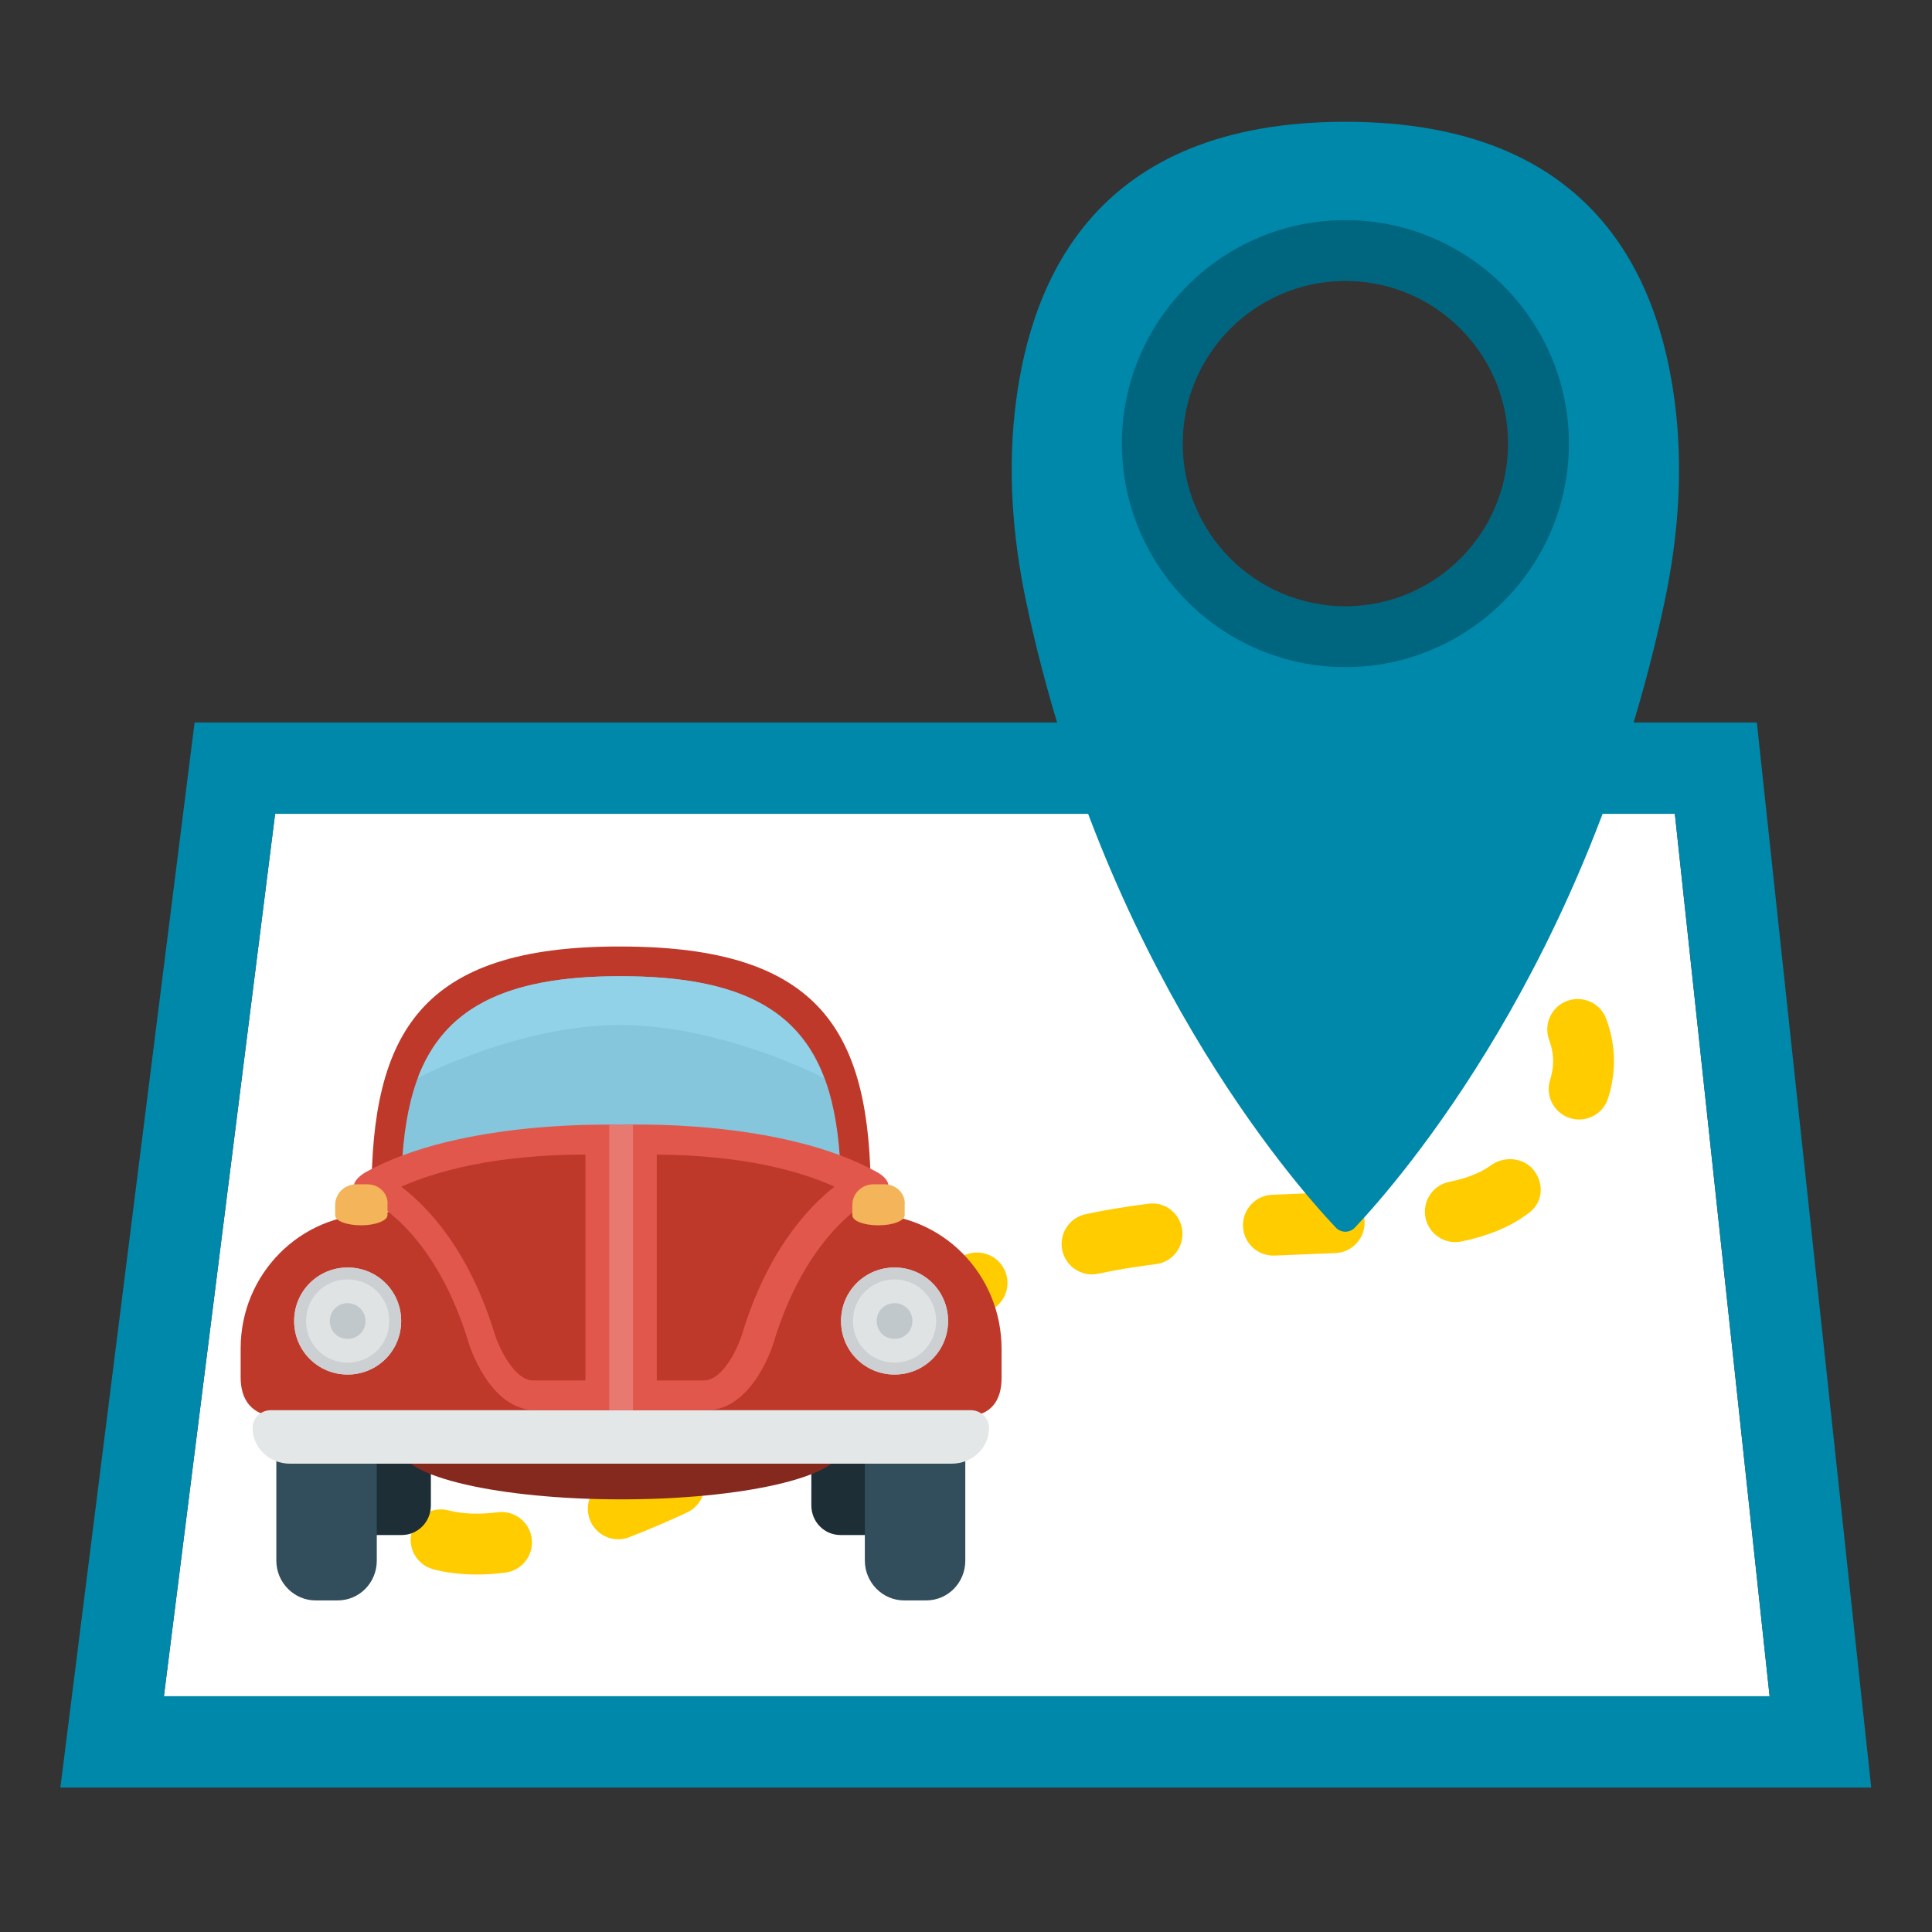 <?xml version="1.0" encoding="UTF-8" standalone="no"?>
<!-- Generator: Adobe Illustrator 16.0.0, SVG Export Plug-In . SVG Version: 6.00 Build 0)  -->

<svg
   xmlns:dc="http://purl.org/dc/elements/1.1/"
   xmlns:cc="http://creativecommons.org/ns#"
   xmlns:rdf="http://www.w3.org/1999/02/22-rdf-syntax-ns#"
   xmlns:svg="http://www.w3.org/2000/svg"
   xmlns="http://www.w3.org/2000/svg"
   xmlns:sodipodi="http://sodipodi.sourceforge.net/DTD/sodipodi-0.dtd"
   xmlns:inkscape="http://www.inkscape.org/namespaces/inkscape"
   version="1.1"
   id="Capa_1"
   x="0px"
   y="0px"
   width="32"
   height="32"
   viewBox="0 0 32 32"
   xml:space="preserve"
   sodipodi:docname="transfer_icon.svg"
   inkscape:version="0.92.2 5c3e80d, 2017-08-06"><rect x="0" y="0" width="32" height="32" fill="#333333" stroke="none"/><defs
     id="defs55" /><sodipodi:namedview
     pagecolor="#ffffff"
     bordercolor="#666666"
     borderopacity="1"
     objecttolerance="10"
     gridtolerance="10"
     guidetolerance="10"
     inkscape:pageopacity="0"
     inkscape:pageshadow="2"
     inkscape:window-width="1920"
     inkscape:window-height="1035"
     id="namedview53"
     showgrid="false"
     inkscape:showpageshadow="false"
     inkscape:zoom="8.1250228"
     inkscape:cx="11.453936"
     inkscape:cy="-8.6602931"
     inkscape:window-x="0"
     inkscape:window-y="1"
     inkscape:window-maximized="1"
     inkscape:current-layer="g1319" /><g
     id="g22"
     transform="translate(0,-457.766)" /><g
     id="g24"
     transform="translate(0,-457.766)" /><g
     id="g26"
     transform="translate(0,-457.766)" /><g
     id="g28"
     transform="translate(0,-457.766)" /><g
     id="g30"
     transform="translate(0,-457.766)" /><g
     id="g32"
     transform="translate(0,-457.766)" /><g
     id="g34"
     transform="translate(0,-457.766)" /><g
     id="g36"
     transform="translate(0,-457.766)" /><g
     id="g38"
     transform="translate(0,-457.766)" /><g
     id="g40"
     transform="translate(0,-457.766)" /><g
     id="g42"
     transform="translate(0,-457.766)" /><g
     id="g44"
     transform="translate(0,-457.766)" /><g
     id="g46"
     transform="translate(0,-457.766)" /><g
     id="g48"
     transform="translate(0,-457.766)" /><g
     id="g50"
     transform="translate(0,-457.766)" /><g
     id="g1319"
     transform="matrix(0.504,0,0,0.504,1,1)"><polygon
       id="polygon1249"
       points="53.057,24.76 43.057,24.76 17.057,24.76 7.057,24.76 3.402,53.76 56.171,53.76 "
       style="fill:#ffffff" /><path
       id="path1251"
       d="m 53.057,24.76 3.114,29 H 3.402 l 3.655,-29 h 10 26 10 m 2.695,-3 h -2.695 -10 -26 -10 -2.646 L 4.08,24.385 0.425,53.385 0,56.76 h 3.402 52.769 3.339 l -0.357,-3.32 -3.114,-29 z"
       style="fill:#0088aa"
       inkscape:connector-curvature="0" /><path
       id="path1253"
       d="m 13.684,49.76 c -0.257,0 -0.513,-0.016 -0.769,-0.047 -0.218,-0.026 -0.438,-0.067 -0.653,-0.124 -0.535,-0.138 -0.856,-0.684 -0.718,-1.218 0.138,-0.535 0.683,-0.86 1.218,-0.718 0.132,0.033 0.264,0.059 0.396,0.075 0.403,0.05 0.811,0.037 1.215,-0.015 0.552,-0.065 1.049,0.319 1.117,0.867 0.069,0.548 -0.319,1.048 -0.867,1.117 -0.313,0.041 -0.628,0.063 -0.939,0.063 z m 4.65,-1.158 c -0.401,0 -0.779,-0.243 -0.933,-0.64 -0.199,-0.516 0.058,-1.095 0.572,-1.293 0.592,-0.229 1.188,-0.483 1.774,-0.759 0.503,-0.235 1.096,-0.019 1.33,0.48 0.234,0.5 0.02,1.096 -0.48,1.33 -0.628,0.295 -1.269,0.568 -1.903,0.813 -0.118,0.048 -0.24,0.069 -0.36,0.069 z M 9.987,46.87 C 9.48,46.87 9.046,46.486 8.993,45.972 8.973,45.775 8.965,45.577 8.965,45.38 c 0,-0.116 0.003,-0.232 0.009,-0.347 0.023,-0.469 0.099,-0.942 0.225,-1.406 0.144,-0.535 0.697,-0.853 1.226,-0.704 0.533,0.144 0.849,0.692 0.704,1.226 -0.088,0.326 -0.141,0.657 -0.156,0.983 -0.004,0.082 -0.007,0.165 -0.007,0.248 0,0.129 0.005,0.26 0.019,0.389 0.056,0.55 -0.345,1.04 -0.894,1.097 -0.036,0.002 -0.07,0.004 -0.104,0.004 z m 13.679,-0.999 c -0.327,0 -0.648,-0.16 -0.84,-0.455 -0.301,-0.464 -0.169,-1.083 0.294,-1.384 0.535,-0.347 1.066,-0.72 1.58,-1.107 0.444,-0.332 1.068,-0.241 1.401,0.196 0.332,0.441 0.244,1.068 -0.196,1.401 -0.552,0.415 -1.122,0.815 -1.695,1.188 -0.169,0.109 -0.357,0.161 -0.544,0.161 z m 4.759,-3.65 c -0.309,0 -0.613,-0.143 -0.81,-0.411 -0.325,-0.446 -0.227,-1.072 0.22,-1.397 0.209,-0.151 0.422,-0.3 0.641,-0.441 0.377,-0.245 0.781,-0.477 1.2,-0.688 0.496,-0.247 1.095,-0.048 1.343,0.444 0.248,0.493 0.049,1.095 -0.444,1.343 -0.354,0.178 -0.693,0.372 -1.01,0.577 -0.188,0.123 -0.372,0.25 -0.552,0.382 -0.178,0.129 -0.384,0.191 -0.588,0.191 z M 12.469,41.748 c -0.355,0 -0.699,-0.189 -0.88,-0.523 -0.264,-0.485 -0.083,-1.092 0.402,-1.355 0.518,-0.281 1.071,-0.456 1.644,-0.52 0.29,-0.033 0.593,-0.032 0.891,0.008 0.547,0.072 0.933,0.574 0.86,1.122 -0.072,0.546 -0.561,0.931 -1.122,0.86 -0.133,-0.018 -0.271,-0.018 -0.406,-0.002 -0.316,0.034 -0.623,0.132 -0.913,0.289 -0.152,0.082 -0.315,0.121 -0.476,0.121 z m 21.434,-1.852 c -0.462,0 -0.877,-0.321 -0.977,-0.791 -0.115,-0.541 0.229,-1.072 0.769,-1.187 0.643,-0.138 1.335,-0.252 2.058,-0.342 0.553,-0.081 1.047,0.32 1.115,0.869 0.068,0.548 -0.321,1.048 -0.869,1.115 -0.665,0.083 -1.3,0.188 -1.886,0.313 -0.071,0.016 -0.141,0.023 -0.21,0.023 z m 5.96,-0.617 c -0.533,0 -0.977,-0.421 -0.998,-0.959 -0.022,-0.552 0.406,-1.018 0.958,-1.04 l 1.993,-0.082 c 0.55,-0.05 1.02,0.401 1.045,0.954 0.025,0.551 -0.402,1.019 -0.954,1.044 l -2.002,0.082 c -0.013,0.001 -0.028,0.001 -0.042,0.001 z m 5.979,-0.443 c -0.465,0 -0.881,-0.325 -0.979,-0.798 -0.111,-0.541 0.236,-1.07 0.777,-1.182 0.578,-0.119 1.006,-0.286 1.347,-0.525 0.437,-0.341 1.102,-0.285 1.438,0.149 0.339,0.437 0.296,1.039 -0.14,1.378 -0.055,0.042 -0.11,0.083 -0.169,0.122 -0.544,0.384 -1.229,0.661 -2.072,0.835 -0.067,0.014 -0.136,0.021 -0.202,0.021 z m 4.069,-4.03 c -0.098,0 -0.197,-0.015 -0.296,-0.045 -0.527,-0.163 -0.823,-0.724 -0.659,-1.251 0.053,-0.171 0.086,-0.341 0.097,-0.506 l 0.004,-0.116 c 0,-0.229 -0.044,-0.462 -0.13,-0.694 -0.192,-0.518 0.071,-1.093 0.59,-1.285 0.514,-0.191 1.094,0.071 1.285,0.59 0.169,0.455 0.255,0.923 0.255,1.39 0,0.084 -0.003,0.167 -0.008,0.25 -0.022,0.324 -0.084,0.646 -0.183,0.964 -0.132,0.428 -0.528,0.703 -0.955,0.703 z m -5.06,-4.107 c -0.436,0 -0.837,-0.287 -0.961,-0.729 -0.15,-0.531 0.158,-1.084 0.69,-1.233 0.779,-0.22 1.597,-0.286 2.386,-0.18 0.547,0.074 0.931,0.577 0.857,1.125 -0.073,0.547 -0.566,0.931 -1.125,0.857 -0.521,-0.069 -1.058,-0.023 -1.575,0.121 -0.091,0.027 -0.181,0.039 -0.272,0.039 z"
       style="fill:#ffcc00"
       inkscape:connector-curvature="0" /><path
       id="path1255"
       d="m 53.051,11.199 c -0.524,-3.999 -2.614,-9.181 -10.822,-9.181 -8.207,0 -10.298,5.182 -10.822,9.181 -0.287,2.192 -0.126,4.419 0.33,6.582 2.509,11.893 8.71,19.022 10.177,20.577 0.172,0.182 0.458,0.182 0.63,0 1.467,-1.555 7.668,-8.684 10.177,-20.577 0.457,-2.163 0.618,-4.39 0.33,-6.582 z m -10.822,7.741 c -3.505,0 -6.346,-2.841 -6.346,-6.346 0,-3.505 2.841,-6.345 6.346,-6.345 3.505,0 6.346,2.841 6.346,6.345 0,3.505 -2.841,6.346 -6.346,6.346 z"
       style="fill:#0088aa;fill-opacity:1"
       inkscape:connector-curvature="0" /><g
       id="g1259"
       style="fill:#006680"
       transform="translate(12.207,-0.732)"><path
         id="path1257"
         d="m 30.023,5.981 c -4.051,0 -7.346,3.295 -7.346,7.345 0,4.051 3.295,7.346 7.346,7.346 4.051,0 7.346,-3.295 7.346,-7.346 -10e-4,-4.05 -3.296,-7.345 -7.346,-7.345 z m 0,12.691 c -2.947,0 -5.346,-2.398 -5.346,-5.346 0,-2.948 2.398,-5.345 5.346,-5.345 2.948,0 5.346,2.397 5.346,5.345 0,2.948 -2.399,5.346 -5.346,5.346 z"
         style="fill:#006680"
         inkscape:connector-curvature="0" /></g><g
       id="g1261" /><g
       id="g1263" /><g
       id="g1265" /><g
       id="g1267" /><g
       id="g1269" /><g
       id="g1271" /><g
       id="g1273" /><g
       id="g1275" /><g
       id="g1277" /><g
       id="g1279" /><g
       id="g1281" /><g
       id="g1283" /><g
       id="g1285" /><g
       id="g1287" /><g
       id="g1289" /></g><g
     id="g1247"
     transform="matrix(0.025,0,0,0.025,3.986,14.791)"><path
       id="path1150"
       d="m 378.092,378.092 v 27.569 c 0,11.028 8.665,19.692 19.298,19.692 h 31.902 v -47.262 h -51.2 z M 74.831,425.354 h 31.902 c 10.634,0 19.298,-8.665 19.298,-19.692 v -27.569 h -51.2 c 0,10e-4 0,47.261 0,47.261 z"
       style="fill:#1e2e37"
       inkscape:connector-curvature="0" /><path
       id="path1152"
       d="m 413.538,378.092 v 64.197 c 0,14.572 11.815,26.388 25.994,26.388 h 14.572 c 14.572,0 25.994,-11.815 25.994,-26.388 v -72.074 c 0,0 -66.56,7.877 -66.56,7.877 z M 23.631,442.289 c 0,14.572 11.815,26.388 25.994,26.388 h 14.572 c 14.572,0 25.994,-11.815 25.994,-26.388 v -64.197 l -66.56,-7.877 c 0,0 0,72.074 0,72.074 z"
       style="fill:#324d5b"
       inkscape:connector-curvature="0" /><path
       id="path1154"
       d="m 250.486,35.446 h 1.182 c 133.514,0 165.809,57.108 165.809,165.415 H 86.646 c 0,-108.307 32.689,-165.415 163.84,-165.415 z"
       style="fill:#bf392b"
       inkscape:connector-curvature="0" /><path
       id="path1156"
       d="m 250.88,55.138 h 1.182 c 117.366,0 145.723,50.412 145.723,145.723 H 106.338 c 0,-95.31 28.751,-145.723 144.542,-145.723 z"
       style="fill:#85c6dc"
       inkscape:connector-curvature="0" /><path
       id="path1158"
       d="m 252.062,334.77 c 80.345,0 145.723,14.966 145.723,33.477 0,18.511 -65.378,33.477 -145.723,33.477 -80.345,0 -145.723,-14.966 -145.723,-33.477 -0.001,-18.512 65.378,-33.477 145.723,-33.477 z"
       style="fill:#85281e"
       inkscape:connector-curvature="0" /><path
       id="path1160"
       d="m 88.222,212.677 164.234,-23.631 163.446,23.631 c 48.837,0 88.222,39.778 88.222,89.403 v 19.298 c 0,14.178 -6.302,25.6 -25.206,25.6 H 25.206 C 6.695,346.585 0,335.163 0,320.985 v -19.298 c 0,-49.232 39.385,-89.01 88.222,-89.01 z"
       style="fill:#bf392b"
       inkscape:connector-curvature="0" /><path
       id="path1162"
       d="m 20.086,342.646 h 463.557 c 6.695,0 12.209,5.12 12.209,11.815 0,12.997 -11.028,23.631 -24.812,23.631 H 32.689 c -13.785,0 -24.812,-10.634 -24.812,-23.631 0,-6.695 5.514,-11.815 12.209,-11.815 z"
       style="fill:#e4e7e7"
       inkscape:connector-curvature="0" /><path
       id="path1164"
       d="m 422.597,200.468 c 0,0 -45.686,18.117 -69.711,98.068 0,0 -13.391,44.111 -44.111,44.111 H 195.348 c -30.72,0 -44.111,-44.111 -44.111,-44.111 -24.025,-79.951 -69.317,-97.28 -69.317,-97.28 -15.754,-6.302 0,-15.754 0,-15.754 63.803,-36.234 170.142,-31.902 170.142,-31.902 0,0 105.945,-4.726 170.535,31.902 0,0 14.572,8.27 0,14.966 z"
       style="fill:#e2574c"
       inkscape:connector-curvature="0" /><path
       id="path1166"
       d="m 168.566,293.022 c 1.969,6.302 12.209,29.932 25.206,29.932 H 228.43 V 173.292 c -59.865,0 -98.855,11.028 -122.092,21.268 18.117,13.785 45.293,42.535 62.228,98.462 z m 107.126,-119.73 v 149.662 h 31.114 c 13.391,0 23.237,-23.631 25.206,-29.932 16.542,-55.138 43.323,-84.283 61.44,-98.462 -22.449,-10.24 -60.258,-20.874 -117.76,-21.268 z"
       style="fill:#bf392b"
       inkscape:connector-curvature="0" /><path
       id="path1168"
       d="m 244.185,153.6 h 15.754 v 189.046 h -15.754 z"
       style="fill:#e87970"
       inkscape:connector-curvature="0" /><path
       id="path1170"
       d="m 70.892,248.123 c -19.692,0 -35.446,15.754 -35.446,35.446 0,19.692 15.754,35.446 35.446,35.446 19.692,0 35.446,-15.754 35.446,-35.446 0,-19.691 -15.753,-35.446 -35.446,-35.446 z m 362.339,0 c -19.692,0 -35.446,15.754 -35.446,35.446 0,19.692 15.754,35.446 35.446,35.446 19.692,0 35.446,-15.754 35.446,-35.446 0,-19.691 -15.754,-35.446 -35.446,-35.446 z"
       style="fill:#e0e3e4"
       inkscape:connector-curvature="0" /><path
       id="path1172"
       d="m 70.892,271.754 c -6.695,0 -11.815,5.12 -11.815,11.815 0,6.695 5.12,11.815 11.815,11.815 6.695,0 11.815,-5.12 11.815,-11.815 0,-6.695 -5.513,-11.815 -11.815,-11.815 z m 362.339,0 c -6.695,0 -11.815,5.12 -11.815,11.815 0,6.695 5.12,11.815 11.815,11.815 6.695,0 11.815,-5.12 11.815,-11.815 0,-6.695 -5.12,-11.815 -11.815,-11.815 z"
       style="fill:#c0c8cb"
       inkscape:connector-curvature="0" /><path
       id="path1174"
       d="m 426.535,192.985 h -7.089 c -7.877,0 -14.178,5.908 -14.178,13.785 v 6.695 c 0,3.938 7.877,6.695 17.329,6.695 9.846,0 17.329,-3.151 17.329,-6.695 v -6.695 c 0.788,-7.484 -5.514,-13.785 -13.391,-13.785 z m -342.646,0 H 76.8 c -7.877,0 -14.178,5.908 -14.178,13.785 v 6.695 c 0,3.938 7.877,6.695 17.329,6.695 9.452,0 17.329,-3.151 17.329,-6.695 v -6.695 c 0.788,-7.484 -5.514,-13.785 -13.391,-13.785 z"
       style="fill:#f4b459"
       inkscape:connector-curvature="0" /><path
       id="path1176"
       d="m 117.366,122.486 c 19.692,-9.846 76.8,-35.052 133.908,-35.052 57.502,0 115.397,25.206 135.089,35.052 C 369.821,77.981 331.225,55.138 252.061,55.138 h -1.182 c -77.981,0 -116.577,22.844 -133.513,67.348 z"
       style="fill:#92d2e8"
       inkscape:connector-curvature="0" /><path
       id="path1178"
       d="m 433.231,256 c 15.36,0 27.569,12.209 27.569,27.569 0,15.36 -12.209,27.569 -27.569,27.569 -15.36,0 -27.569,-12.209 -27.569,-27.569 0,-15.359 12.209,-27.569 27.569,-27.569 m -362.339,0 c 15.36,0 27.569,12.209 27.569,27.569 0,15.36 -12.209,27.569 -27.569,27.569 -15.36,0 -27.569,-12.209 -27.569,-27.569 C 43.323,268.21 55.532,256 70.892,256 m 362.339,-7.877 c -19.692,0 -35.446,15.754 -35.446,35.446 0,19.692 15.754,35.446 35.446,35.446 19.692,0 35.446,-15.754 35.446,-35.446 0,-19.691 -15.754,-35.446 -35.446,-35.446 z m -362.339,0 c -19.692,0 -35.446,15.754 -35.446,35.446 0,19.692 15.754,35.446 35.446,35.446 19.692,0 35.446,-15.754 35.446,-35.446 0,-19.691 -15.753,-35.446 -35.446,-35.446 z"
       style="fill:#ccd0d2"
       inkscape:connector-curvature="0" /><g
       id="g1180" /><g
       id="g1182" /><g
       id="g1184" /><g
       id="g1186" /><g
       id="g1188" /><g
       id="g1190" /><g
       id="g1192" /><g
       id="g1194" /><g
       id="g1196" /><g
       id="g1198" /><g
       id="g1200" /><g
       id="g1202" /><g
       id="g1204" /><g
       id="g1206" /><g
       id="g1208" /></g></svg>